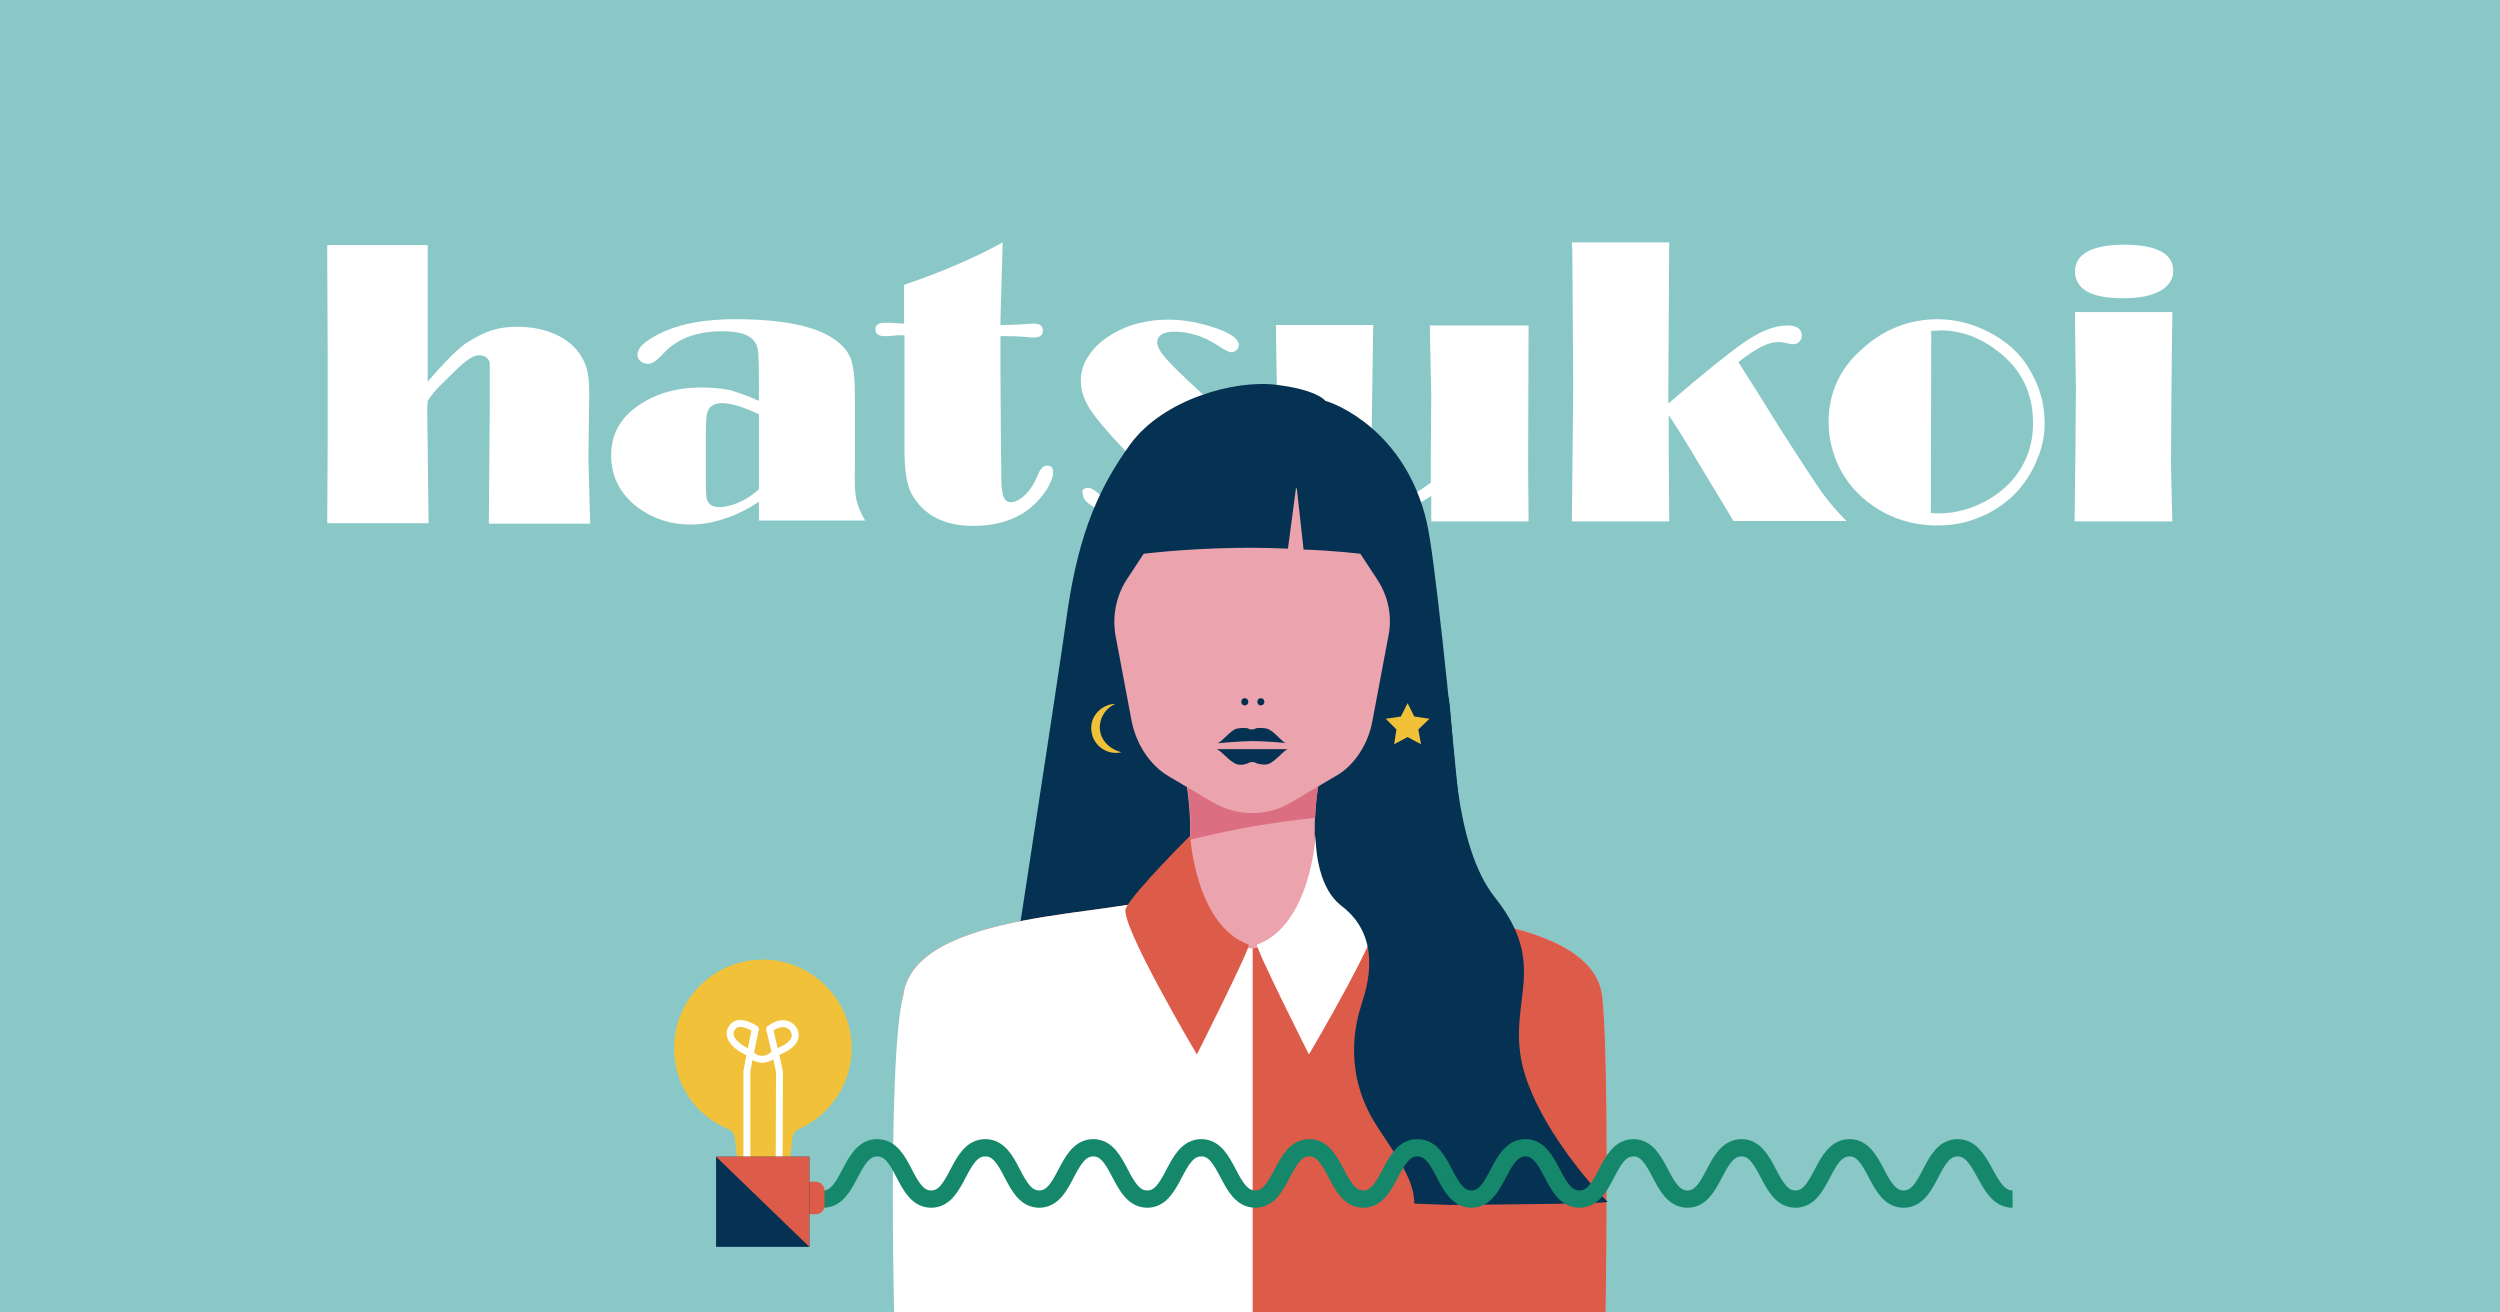 <?xml version="1.0" encoding="utf-8"?>
<!-- Generator: Adobe Illustrator 25.0.0, SVG Export Plug-In . SVG Version: 6.00 Build 0)  -->
<svg version="1.1" id="圖層_1" xmlns="http://www.w3.org/2000/svg" xmlns:xlink="http://www.w3.org/1999/xlink" x="0px" y="0px"
	 viewBox="0 0 560 294" style="enable-background:new 0 0 560 294;" xml:space="preserve">
<style type="text/css">
	.st0{fill:#8AC8C7;}
	.st1{fill:#FFFFFF;}
	.st2{clip-path:url(#SVGID_2_);}
	.st3{fill:#053252;}
	.st4{fill:#EBA3AE;}
	.st5{fill:#DB6E81;}
	.st6{fill:#022F4D;}
	.st7{fill:#DC5C49;}
	.st8{fill:#F1C139;}
	.st9{fill:none;stroke:#15876B;stroke-width:3.869;stroke-miterlimit:10;}
	.st10{fill:none;stroke:#FFFFFF;stroke-width:1.548;stroke-linecap:round;stroke-linejoin:round;stroke-miterlimit:10;}
</style>
<rect y="0" class="st0" width="560" height="294"/>
<g>
	<g>
		<path class="st1" d="M95.8,85.5c2.4-2.8,5.6-6.4,8.4-8.5c4.3-2.8,7.3-3.8,11.6-3.8c3.1,0,5.9,0.5,8.4,1.6s4.3,2.5,5.6,4.4
			c1.4,2.2,2.2,3.6,2.2,9.4l-0.1,6.2l-0.1,8.2l0.4,14.3h-22.7l0.2-25.9l0-10c0-0.8-0.9-2-2.7-1.8c-1.5,0.1-3.9,2.3-5.4,3.8
			c-1.6,1.7-4.3,3.9-5.8,6.4l-0.1,1.5l0.2,18.2l0.1,7.7H73.3l0.1-17.7V79.6l-0.1-22.8l0-1.9h22.5V56l0,12.5l0,4.4V85.5z"/>
	</g>
	<path class="st1" d="M170,89.8v-4.9c0-3.4-0.1-5.5-0.2-6.3c-0.1-0.8-0.3-1.5-0.8-2.1c-1-1.5-3.4-2.3-7.2-2.3
		c-5.8,0-10.3,1.7-13.4,5.2c-1.3,1.4-2.4,2.1-3.2,2.1c-0.7,0-1.2-0.2-1.7-0.6c-0.5-0.4-0.7-0.9-0.7-1.5c0-1.7,2.1-3.4,6.3-5.3
		c4-1.7,9.2-2.6,15.6-2.6c10.5,0,17.9,1.5,22.2,4.5c1.9,1.3,3.1,2.8,3.7,4.4c0.6,1.6,0.9,4.5,0.9,8.7v16c-0.1,3,0,5.2,0.3,6.7
		c0.3,1.5,1,3.1,2,4.8H170v-4.2c-2.6,1.7-5.2,3-7.8,3.8c-2.6,0.9-5.1,1.3-7.6,1.3c-4.2,0-8-1.2-11.3-3.5c-4.3-3.1-6.4-7.1-6.4-12
		c0-4.3,1.7-7.8,5.2-10.5c4-3.1,9-4.7,15-4.7c2.4,0,4.6,0.2,6.5,0.6C165.5,88,167.6,88.7,170,89.8z M170,92.8
		c-3.6-1.7-6.3-2.5-8.3-2.5c-1.6,0-2.7,0.6-3.2,1.9c-0.3,0.7-0.4,2.6-0.4,5.9v9.7c0,2.1,0.1,3.4,0.2,3.9c0.3,1.2,1.2,1.9,2.9,1.9
		c1.3,0,2.8-0.4,4.4-1.1c1.6-0.7,3.1-1.7,4.4-2.9L170,92.8z"/>
	<path class="st1" d="M224.6,54.3l-0.5,17.2l0,1.3c2.5,0,4.7-0.1,6.7-0.3c0.3,0,0.6,0,0.9,0c1.2,0,1.9,0.5,1.9,1.6
		c0,1-0.7,1.5-2,1.5c-0.4,0-0.9,0-1.5-0.1c-2.2-0.2-3.8-0.2-4.8-0.2h-1.2l0,7.8l0.1,15.7l0.1,8.4c0,2,0.2,3.3,0.5,4.1
		c0.3,0.8,0.9,1.2,1.6,1.2c1,0,2.1-0.6,3.3-1.7c1.1-1.1,2-2.5,2.7-4.2c0.6-1.6,1.3-2.3,2.1-2.3c1,0,1.4,0.5,1.4,1.5
		s-0.5,2.3-1.4,3.8c-1,1.5-2.1,2.8-3.5,4c-3.3,2.8-7.7,4.2-13,4.2c-5,0-8.9-1.4-11.7-4.3c-1.4-1.5-2.4-3.1-2.9-4.9
		c-0.5-1.8-0.8-4.3-0.8-7.4v-3l0-8.5V75.1c-0.4,0-0.7,0-0.9,0c-0.3,0-0.9,0-1.7,0.1c-0.7,0.1-1.3,0.1-1.8,0.1
		c-1.4,0-2.1-0.5-2.1-1.5c0-1,0.7-1.5,2-1.5c0.6,0,1.1,0,1.3,0l3.1,0.2l0-8.7C211.1,60.9,218.4,57.7,224.6,54.3z"/>
	<path class="st1" d="M243.8,109.3c0.6,0,1.3,0.4,2.2,1.2c1.4,1.3,3.4,2.4,6,3.3c2.6,0.9,5,1.4,7.3,1.4c1.1,0,1.8-0.2,2.4-0.5
		c0.5-0.3,0.8-0.8,0.8-1.5s-0.4-1.4-1.1-2.3c-0.7-0.9-2.3-2.6-4.8-5.2c-6.1-6.2-10-10.6-11.8-13.1c-1.8-2.5-2.7-4.9-2.7-7.3
		c0-2,0.6-4,1.9-5.8c1.2-1.8,3-3.4,5.2-4.7c3.7-2.2,7.9-3.2,12.6-3.2c3.5,0,7.2,0.7,11.1,2.1c3,1.1,4.6,2.3,4.6,3.6
		c0,0.4-0.2,0.8-0.5,1.1s-0.8,0.5-1.2,0.5c-0.5,0-1.5-0.5-3-1.5c-3-2-6.3-3.1-9.8-3.1c-1.2,0-2.2,0.2-2.8,0.6c-0.6,0.4-1,1-1,1.7
		c0,0.9,0.6,2.1,1.8,3.5c1.2,1.4,3.6,3.8,7.2,7.1c3.5,3.3,5.7,5.4,6.7,6.4c0.9,1,1.9,2.2,2.7,3.5c1.5,2.3,2.3,4.7,2.3,7.3
		c0,4.1-2.1,7.5-6.3,10.1c-3.5,2.1-7.7,3.2-12.8,3.2c-5.6,0-10.6-1.2-14.9-3.6c-1.3-0.7-2.1-1.3-2.6-1.8c-0.5-0.5-0.7-1-0.7-1.5
		C242.1,109.8,242.7,109.3,243.8,109.3z"/>
	<path class="st1" d="M342.4,72.6l-0.1,31.8l0.1,12.4h-21.8v-5.7c-3.6,2.3-6.9,4-9.8,5.1c-3,1-6.1,1.5-9.3,1.5
		c-5.9,0-10.2-1.7-12.9-5c-1-1.2-1.7-2.6-2.1-4.2c-0.4-1.6-0.6-3.8-0.6-6.7l0.1-9.4l0-6.3l-0.2-13.3h21.8l-0.3,20.3l0,7.7l0,5.2
		c0,3.1,0.2,5,0.6,5.6c0.5,0.7,1.4,1.1,2.7,1.1c1.4,0,2.8-0.3,4.2-1c1.5-0.7,3.4-1.9,5.7-3.6l0-5.3l0.1-14.4l-0.3-14.2v-1.3H342.4z"
		/>
	<path class="st1" d="M389.4,81.1l4.8,7.6l4.6,7.4c4.6,7.2,7.7,11.9,9.3,14.2c1.7,2.3,3.5,4.4,5.5,6.4h-25.3l-7.9-13.1
		c-2.9-4.9-5.1-8.4-6.6-10.6V95l0,7.3l0.1,12.6l0,1.9h-21.8l0.2-19.5l0.1-11.2l-0.2-29.9l-0.1-1.9h21.8l-0.2,33.9v2.2
		c7.9-6.8,13.4-11.2,16.4-13.3c3.9-2.8,7.3-4.2,10.2-4.2c2.2,0,3.3,0.8,3.3,2.3c0,0.5-0.2,1-0.6,1.4c-0.4,0.4-0.9,0.5-1.5,0.5
		c-0.3,0-0.7-0.1-1.2-0.2c-0.8-0.2-1.4-0.3-1.8-0.3c-1.2,0-2.4,0.3-3.8,1C393.6,78.1,391.7,79.3,389.4,81.1z"/>
	<path class="st1" d="M433.8,71.5c4.6,0,8.9,1.2,13,3.6c3.8,2.2,6.7,5.2,8.6,9.1c1.8,3.4,2.6,6.9,2.6,10.7c0,2.6-0.5,5.2-1.6,7.8
		c-1,2.6-2.4,4.9-4.2,7c-2.5,2.8-5.5,4.9-9.1,6.3c-2.9,1.2-6,1.7-9.2,1.7c-5.4,0-10.2-1.5-14.5-4.5c-3.3-2.3-5.9-5.3-7.6-8.9
		c-1.4-3.1-2.2-6.3-2.2-9.7c0-6.7,2.6-12.2,7.7-16.6C422.1,73.7,427.6,71.6,433.8,71.5z M432.6,74.1l-0.1,40.8
		c0.9,0.1,1.5,0.1,1.8,0.1c3.9,0,7.7-1.1,11.3-3.2c3.5-2.1,6.1-4.8,7.8-8.2c1.4-2.7,2-5.7,2-8.9c0-6.5-2.5-11.8-7.6-15.8
		c-4.1-3.3-8.5-4.9-13.3-4.9C434.1,74.1,433.5,74.1,432.6,74.1z"/>
	<path class="st1" d="M486.6,69.9v1.2l-0.1,6.7l-0.1,10.4l-0.1,15.8l0.2,8.9l0.1,3.9h-21.9l0.2-15.8l0.1-14l-0.1-7.3l-0.1-8.2l0-1.6
		H486.6z M475.6,54.8c7.5,0,11.2,2,11.2,5.9c0,1.9-1,3.4-3,4.5c-2,1.1-4.7,1.6-8.3,1.6c-7.1,0-10.7-2-10.7-6.1
		C464.9,56.9,468.5,54.9,475.6,54.8z"/>
</g>
<g>
	<defs>
		<rect id="SVGID_1_" x="70.4" y="0" width="414" height="294"/>
	</defs>
	<clipPath id="SVGID_2_">
		<use xlink:href="#SVGID_1_"  style="overflow:visible;"/>
	</clipPath>
	<g class="st2">
		<path class="st3" d="M332.8,245.4c0,0-9.8-113.8-13.2-128.4c-4.8-20.7-20.7-26.7-22.7-27.2c-0.4-0.5-2.7-2.6-11-3.6
			c-9.4-1.2-25.4,3.3-32.7,13.3c-8,11-12.1,22.1-14.5,40.3c-2.5,17.7-16.7,109.4-16.7,109.4h73.9v-3.8H332.8z"/>
		<path class="st4" d="M358.9,223.3c-2.2-20-50.3-17.7-59.2-22.9c-8.9-5.2-3.7-28.5-3.7-28.5h-15.3h-0.3h-15.3
			c0,0,5.2,23.3-3.7,28.5c-8.9,5.2-57,2.8-59.2,22.9c-2.2,20,0,112.7,0,112.7h77.5h1.7H359C358.9,336,361.1,243.3,358.9,223.3z"/>
		<path class="st5" d="M296.1,171.9h-15.3h-0.3h-15.3c0,0,1.9,8.4,1.4,16.2c8.8-2.2,18.1-3.9,28-4.9
			C294.8,177.2,296.1,171.9,296.1,171.9z"/>
		<path class="st4" d="M271.8,179.8l-10-5.9c-4.4-2.6-7.3-7.4-8.3-12.3l-3.6-19.1c-0.8-4.4,0.1-9,2.5-12.7l8.8-13.4
			c3.2-4.9,8.6-7.8,14.4-7.8h9.7c5.8,0,11.2,3,14.4,7.8l8.8,13.4c2.5,3.8,3.4,8.3,2.5,12.7l-3.6,19.1c-0.9,4.9-3.9,9.9-8.3,12.3
			l-10,5.9C283.9,182.9,277.3,182.9,271.8,179.8z"/>
		<path class="st6" d="M278.8,158c1.1,0,1.1-1.6,0-1.6C277.8,156.4,277.8,158,278.8,158z"/>
		<path class="st6" d="M282.4,158c1.1,0,1.1-1.6,0-1.6C281.4,156.4,281.4,158,282.4,158z"/>
		<path class="st7" d="M358.9,223.3c-2.2-20-50.3-17.7-59.2-22.9c-5.1,7.5-11.9,12-19.3,12c-7.4,0-14.1-4.5-19.2-11.9
			c-9.6,4.9-56.7,2.9-58.9,22.7c-2.2,20,0,112.7,0,112.7h77.5h1.7h77.5C358.9,336,361.1,243.3,358.9,223.3z"/>
		<path class="st1" d="M280.7,212.4c-0.1,0-0.2,0-0.3,0c-7.4,0-14.1-4.5-19.2-11.9c-9.6,4.9-56.7,2.9-58.9,22.7
			c-3.6,13.1-2.5,86.7,0,112.1h38.7h39.6V212.4z"/>
		<path class="st3" d="M280.5,122.7c2.7,0,5.3,0.1,8,0.2l1.9-14.3l1.6,14.5c6.2,0.2,12.1,0.8,17.4,1.5h3.5c0,0,5.1-13.8-4.8-21.9
			c-9.9-8.1-34-14.4-45.8-5.3c-11.8,9.1-17.6,27.2-17.6,27.2h7.1C260.3,123.4,270.1,122.7,280.5,122.7z"/>
		<path class="st7" d="M266.6,187.2c0,0,1.1,20,13.1,24.4c0.7,0.2-11.6,24.6-11.6,24.6s-17.6-29.7-15.9-32.8
			C254.3,199.4,266.6,187.2,266.6,187.2z"/>
		<path class="st1" d="M294.7,187.2c0,0-1.1,20-13.1,24.4c-0.7,0.2,11.6,24.6,11.6,24.6s17.6-29.7,15.9-32.8
			C306.9,199.4,294.7,187.2,294.7,187.2z"/>
		<path class="st3" d="M324.5,156.1l-29.6,26.7c-0.3,1.7-1.3,14.9,5.7,20.2c9.1,7,5.7,17.9,4.4,21.9c-1.4,4.3-4.3,15.6,3.6,27.6
			c4.8,7.3,8.2,12,8.2,17.1l7.6,0.3c0,0,36.1-0.2,35.7-0.7c-6.2-6.2-16.7-19.6-19.2-31.1c-3-14.2,6-21.8-5.9-36.9
			C325.4,189.3,325.8,164.9,324.5,156.1z"/>
		<path class="st3" d="M280.5,166c-2.4,0-7.9,0.5-7.9,0.5c0.9,0,3-3,4.5-3.3c1-0.2,2.1-0.2,2.5,0c0.3,0.2,0.7,0.2,0.8,0.2v0.3v-0.3
			c0.1,0,0.5,0,0.8-0.2c0.4-0.2,1.6-0.2,2.5,0c1.6,0.3,3.6,3.3,4.5,3.3C288.4,166.4,282.9,166,280.5,166z"/>
		<path class="st3" d="M280.5,167.8h8.1c-0.9,0-3,3-4.7,3.4c-1,0.2-2.2-0.1-2.6-0.3c-0.3-0.2-0.7-0.2-0.8-0.2c-0.2,0-0.5,0-0.8,0.2
			c-0.4,0.2-1.6,0.6-2.6,0.3c-1.6-0.4-3.8-3.4-4.7-3.4H280.5z"/>
		<path class="st8" d="M315.3,157.5l1.5,3l3.4,0.5l-2.5,2.4l0.6,3.3l-3-1.6l-3,1.6l0.5-3.3l-2.4-2.4l3.4-0.5L315.3,157.5z"/>
		<path class="st8" d="M246.4,163.6c-0.3-2.5,1.1-4.9,3.4-5.9c-0.2,0-0.3,0-0.5,0c-3,0.4-5.3,3.1-4.8,6.2c0.4,3,3.2,5.1,6.2,4.7
			c0.2,0,0.3-0.1,0.5-0.1C248.7,167.9,246.7,166,246.4,163.6z"/>
		<path class="st9" d="M184.4,268.6c6,0,6-11.5,12.1-11.5s6,11.5,12.1,11.5c6,0,6-11.5,12.1-11.5s6,11.5,12.1,11.5
			c6,0,6-11.5,12.1-11.5c6,0,6,11.5,12.1,11.5c6,0,6-11.5,12.1-11.5c6,0,6,11.5,12.1,11.5c6,0,6-11.5,12.1-11.5
			c6,0,6,11.5,12.1,11.5c6,0,6-11.5,12.1-11.5s6,11.5,12.1,11.5c6,0,6-11.5,12.1-11.5c6,0,6,11.5,12.1,11.5s6-11.5,12.1-11.5
			c6,0,6,11.5,12.1,11.5c6,0,6-11.5,12.1-11.5c6,0,6,11.5,12.1,11.5c6,0,6-11.5,12.1-11.5c6,0,6,11.5,12.1,11.5s6-11.5,12.1-11.5
			c6,0,6.3,11.5,12.3,11.5"/>
		<path class="st7" d="M182.7,272H182c-1.1,0-2-0.9-2-2v-3.3c0-1.1,0.9-2,2-2h0.7c1.1,0,2,0.9,2,2v3.3
			C184.7,271.2,183.8,272,182.7,272z"/>
		<path class="st8" d="M151,234.8c0-11.5,9.7-20.6,21.3-19.8c9.8,0.7,17.7,8.6,18.4,18.3c0.7,8.8-4.5,16.4-11.9,19.7
			c-0.8,0.4-1.3,1.1-1.3,2l-0.5,4.4c0,2.1-1.7,3.7-3.7,3.7h-4.5c-2.1,0-3.7-1.7-3.7-3.7l-0.5-4.4c0-0.9-0.5-1.6-1.3-2
			C155.9,250,151,243,151,234.8z"/>
		<path class="st10" d="M167.3,268.8V240c0-0.4,1.9-9.5,1.9-9.5s-4-2.8-5.4,0c-1.5,3.1,4.2,5.4,4.2,5.4c1.4,1.9,4.2,1.8,5.6-0.1
			c0,0,6.2-1.8,4.1-5.3c-2.1-2.7-5.3,0-5.3,0s2.2,9.2,2.2,9.6l-0.1,28.8"/>
		<path class="st3" d="M181.3,259.1h-20.9v20.2h20.9"/>
		<path class="st7" d="M181.3,259.1h-20.9l20.9,20.2"/>
	</g>
</g>
</svg>
